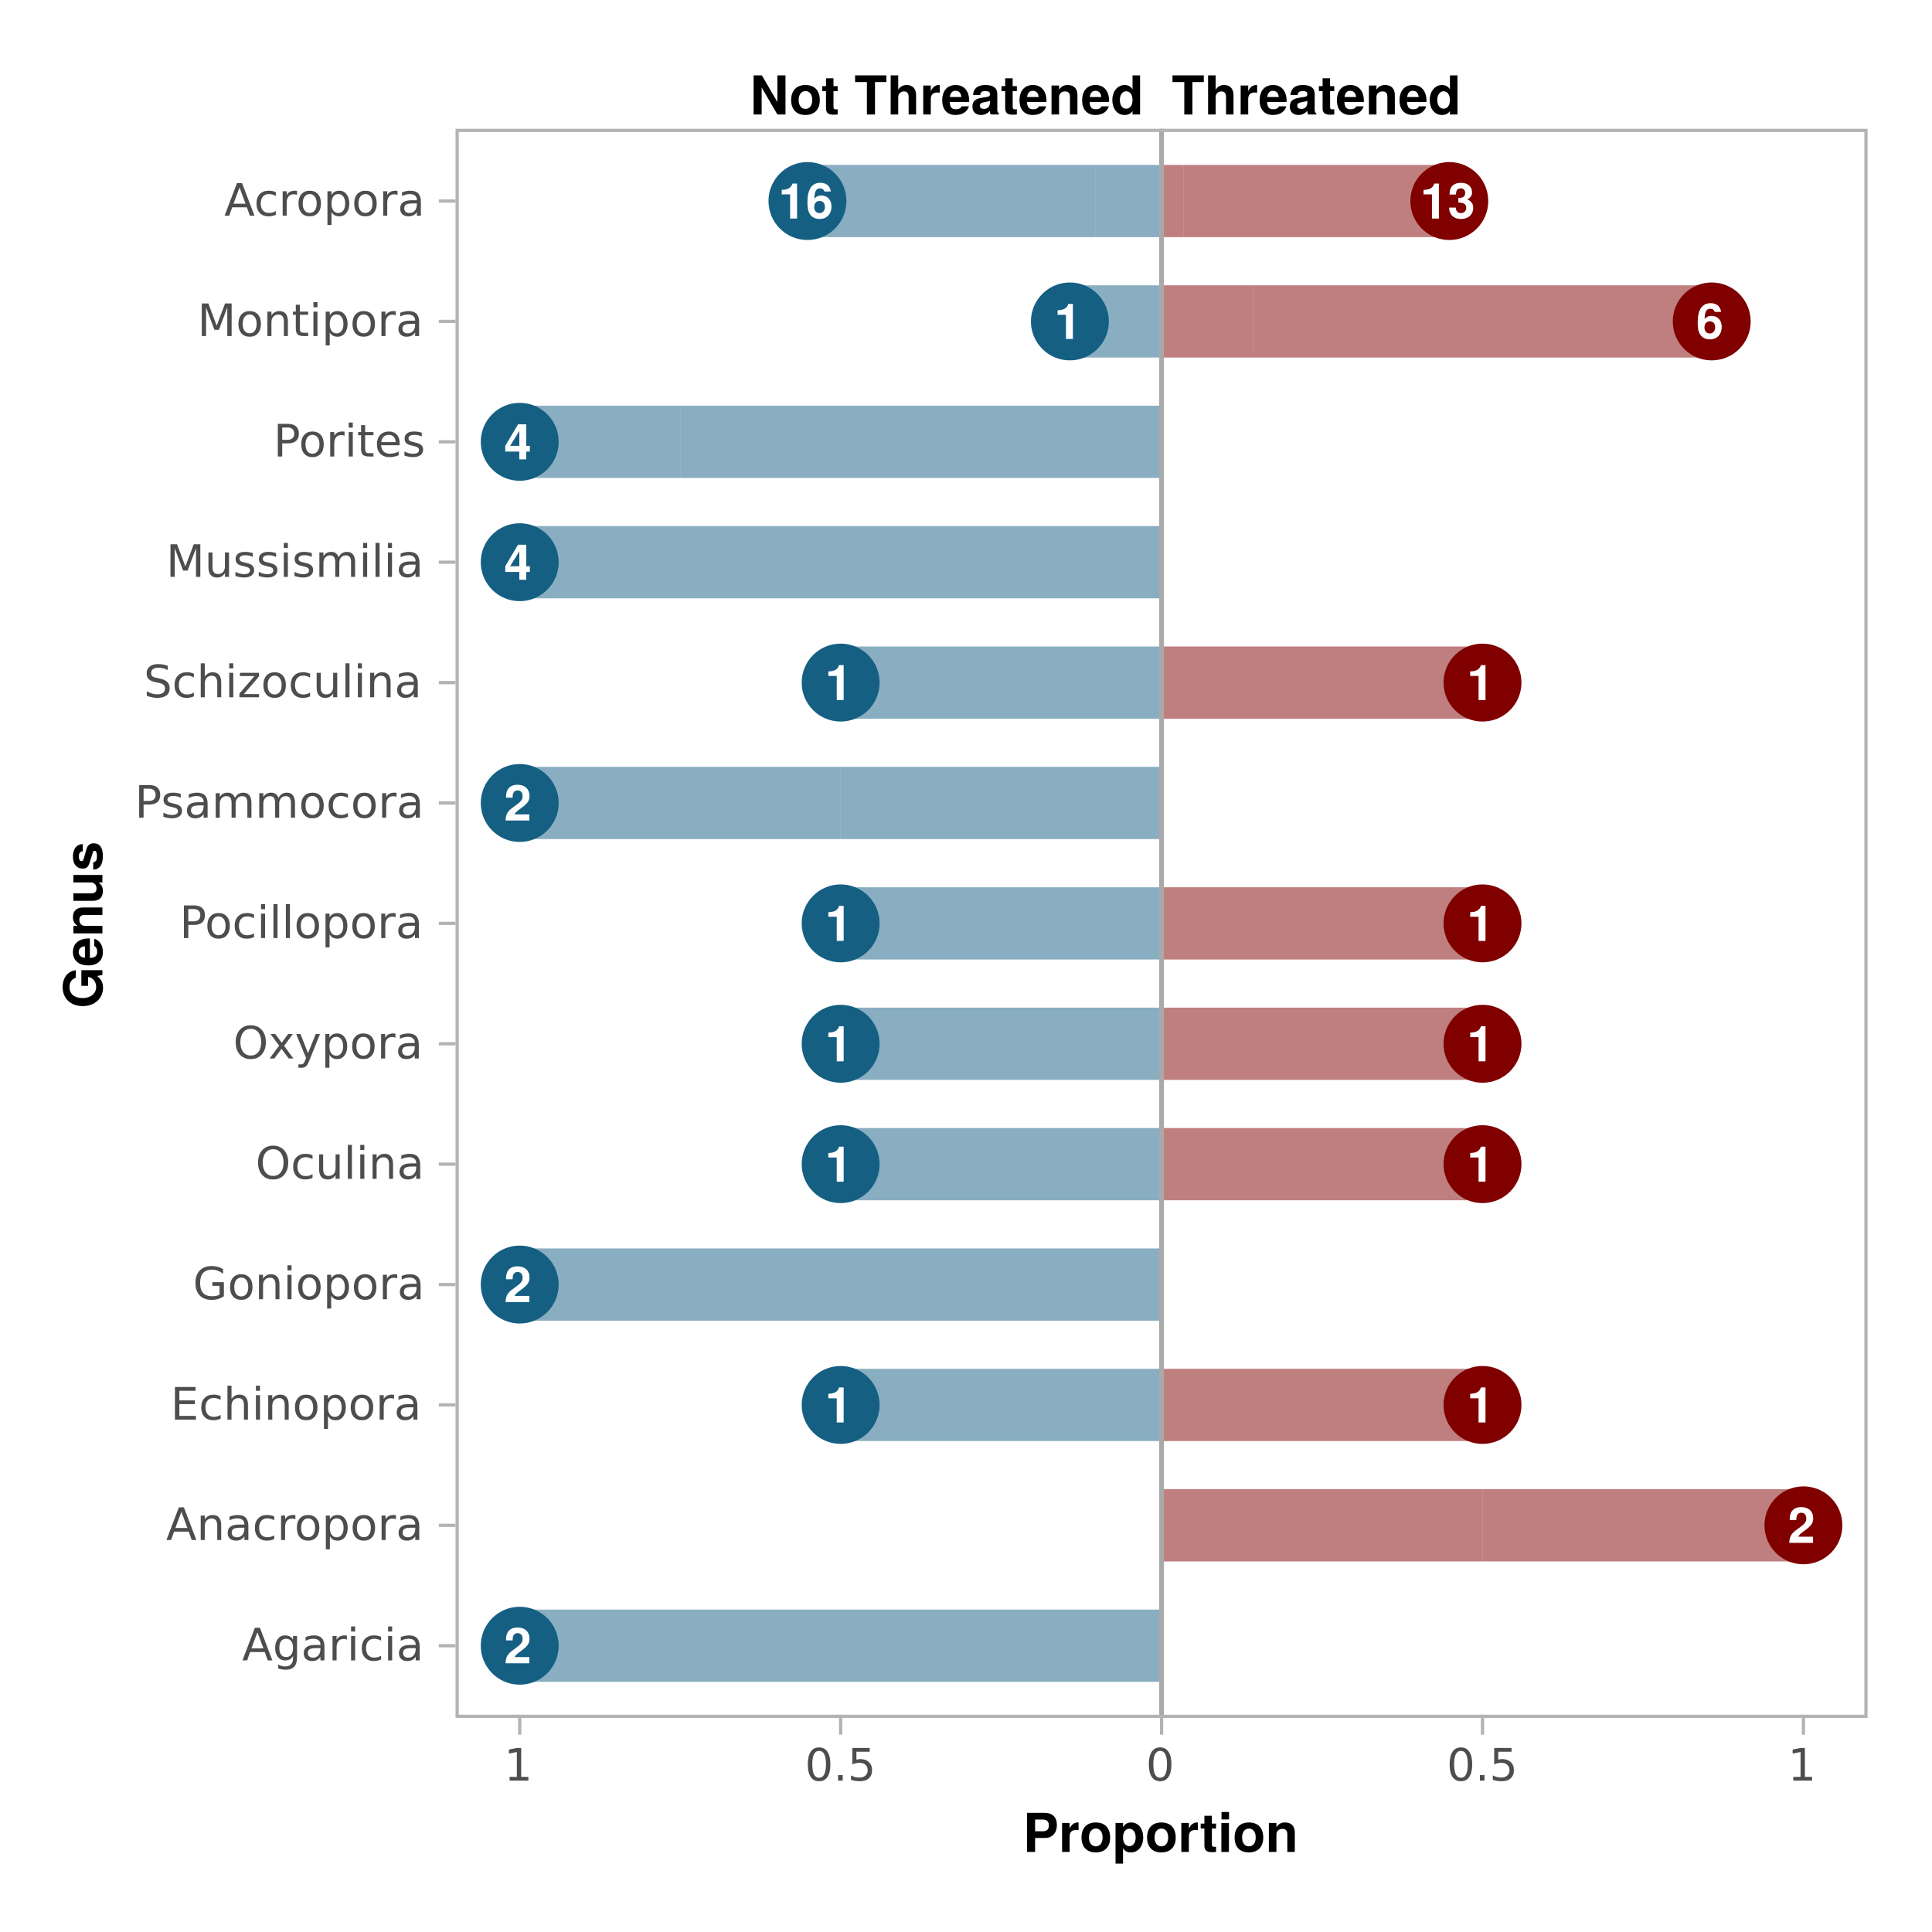 <?xml version="1.0" encoding="UTF-8"?>
<svg xmlns="http://www.w3.org/2000/svg" xmlns:xlink="http://www.w3.org/1999/xlink" width="432pt" height="432pt" viewBox="0 0 432 432" version="1.1">
<defs>
<g>
<symbol overflow="visible" id="glyph0-0">
<path style="stroke:none;" d=""/>
</symbol>
<symbol overflow="visible" id="glyph0-1">
<path style="stroke:none;" d="M 4.172 0 L 4.172 -7.828 L 3.141 -7.828 C 2.906 -6.906 2.094 -6.422 0.75 -6.422 L 0.75 -5.406 L 2.625 -5.406 L 2.625 0 Z M 4.172 0 "/>
</symbol>
<symbol overflow="visible" id="glyph0-2">
<path style="stroke:none;" d="M 5.734 -2.703 C 5.734 -4.203 4.812 -5.156 3.453 -5.156 C 2.812 -5.156 2.391 -4.969 1.906 -4.469 C 1.969 -6.047 2.25 -6.75 3.203 -6.75 C 3.703 -6.75 3.969 -6.547 4.172 -6.047 L 5.594 -6.047 C 5.406 -7.344 4.531 -8 3.25 -8 C 1.359 -8 0.359 -6.547 0.359 -3.719 C 0.359 -2.375 0.516 -1.609 0.922 -0.984 C 1.375 -0.25 2.188 0.094 3.109 0.094 C 4.672 0.094 5.734 -1 5.734 -2.703 Z M 4.266 -2.594 C 4.266 -1.75 3.75 -1.219 3.078 -1.219 C 2.359 -1.219 1.875 -1.734 1.875 -2.562 C 1.875 -3.422 2.359 -3.938 3.078 -3.938 C 3.797 -3.938 4.266 -3.453 4.266 -2.594 Z M 4.266 -2.594 "/>
</symbol>
<symbol overflow="visible" id="glyph0-3">
<path style="stroke:none;" d="M 5.703 -2.406 C 5.703 -3.328 5.297 -3.844 4.422 -4.281 C 5.141 -4.734 5.453 -5.141 5.453 -5.859 C 5.453 -7.172 4.469 -8 2.953 -8 C 1.453 -8 0.422 -7.203 0.422 -5.5 L 0.422 -5.375 L 1.859 -5.375 C 1.859 -6.344 2.172 -6.75 2.922 -6.75 C 3.547 -6.75 3.906 -6.375 3.906 -5.719 C 3.906 -4.938 3.453 -4.625 2.531 -4.625 L 2.391 -4.625 L 2.391 -3.578 C 3.562 -3.578 4.156 -3.25 4.156 -2.406 C 4.156 -1.719 3.672 -1.219 3 -1.219 C 2.266 -1.219 1.828 -1.641 1.828 -2.453 L 0.328 -2.453 C 0.328 -0.891 1.359 0.094 2.953 0.094 C 4.625 0.094 5.703 -0.891 5.703 -2.406 Z M 5.703 -2.406 "/>
</symbol>
<symbol overflow="visible" id="glyph0-4">
<path style="stroke:none;" d="M 5.688 -5.516 C 5.688 -7.031 4.656 -8 3 -8 C 1.375 -8 0.438 -7.031 0.438 -5.375 C 0.438 -5.312 0.438 -5.219 0.438 -5.109 L 1.922 -5.109 L 1.922 -5.359 C 1.922 -6.234 2.328 -6.734 3.031 -6.734 C 3.719 -6.734 4.141 -6.266 4.141 -5.484 C 4.141 -4.625 3.859 -4.281 2.141 -3.047 C 0.812 -2.141 0.406 -1.453 0.328 0 L 5.656 0 L 5.656 -1.375 L 2.344 -1.375 C 2.547 -1.797 2.781 -2.016 3.938 -2.859 C 5.297 -3.859 5.688 -4.453 5.688 -5.516 Z M 5.688 -5.516 "/>
</symbol>
<symbol overflow="visible" id="glyph0-5">
<path style="stroke:none;" d="M 5.766 -1.734 L 5.766 -3.016 L 4.953 -3.016 L 4.953 -7.828 L 3.125 -7.828 L 0.266 -3.031 L 0.266 -1.734 L 3.406 -1.734 L 3.406 0 L 4.953 0 L 4.953 -1.734 Z M 3.406 -3.016 L 1.359 -3.016 L 3.406 -6.359 Z M 3.406 -3.016 "/>
</symbol>
<symbol overflow="visible" id="glyph1-0">
<path style="stroke:none;" d="M 0.5 1.766 L 0.5 -7.047 L 5.5 -7.047 L 5.5 1.766 Z M 1.062 1.219 L 4.938 1.219 L 4.938 -6.484 L 1.062 -6.484 Z M 1.062 1.219 "/>
</symbol>
<symbol overflow="visible" id="glyph1-1">
<path style="stroke:none;" d="M 3.422 -6.312 L 2.078 -2.688 L 4.766 -2.688 Z M 2.859 -7.297 L 3.984 -7.297 L 6.766 0 L 5.734 0 L 5.062 -1.875 L 1.781 -1.875 L 1.125 0 L 0.078 0 Z M 2.859 -7.297 "/>
</symbol>
<symbol overflow="visible" id="glyph1-2">
<path style="stroke:none;" d="M 4.547 -2.797 C 4.547 -3.453 4.41 -3.957 4.141 -4.312 C 3.867 -4.664 3.492 -4.844 3.016 -4.844 C 2.523 -4.844 2.145 -4.664 1.875 -4.312 C 1.613 -3.957 1.484 -3.453 1.484 -2.797 C 1.484 -2.148 1.613 -1.645 1.875 -1.281 C 2.145 -0.926 2.523 -0.75 3.016 -0.75 C 3.492 -0.75 3.867 -0.926 4.141 -1.281 C 4.41 -1.645 4.547 -2.148 4.547 -2.797 Z M 5.438 -0.672 C 5.438 0.254 5.227 0.941 4.812 1.391 C 4.406 1.848 3.773 2.078 2.922 2.078 C 2.609 2.078 2.312 2.051 2.031 2 C 1.75 1.957 1.477 1.891 1.219 1.797 L 1.219 0.922 C 1.477 1.066 1.734 1.172 1.984 1.234 C 2.242 1.305 2.508 1.344 2.781 1.344 C 3.363 1.344 3.801 1.188 4.094 0.875 C 4.395 0.57 4.547 0.109 4.547 -0.516 L 4.547 -0.969 C 4.359 -0.645 4.117 -0.398 3.828 -0.234 C 3.535 -0.078 3.188 0 2.781 0 C 2.113 0 1.57 -0.254 1.156 -0.766 C 0.75 -1.273 0.547 -1.953 0.547 -2.797 C 0.547 -3.641 0.75 -4.316 1.156 -4.828 C 1.57 -5.336 2.113 -5.594 2.781 -5.594 C 3.188 -5.594 3.535 -5.516 3.828 -5.359 C 4.117 -5.203 4.359 -4.961 4.547 -4.641 L 4.547 -5.469 L 5.438 -5.469 Z M 5.438 -0.672 "/>
</symbol>
<symbol overflow="visible" id="glyph1-3">
<path style="stroke:none;" d="M 3.422 -2.75 C 2.703 -2.75 2.203 -2.664 1.922 -2.5 C 1.641 -2.332 1.5 -2.051 1.5 -1.656 C 1.5 -1.332 1.602 -1.078 1.812 -0.891 C 2.02 -0.703 2.305 -0.609 2.672 -0.609 C 3.172 -0.609 3.57 -0.785 3.875 -1.141 C 4.176 -1.492 4.328 -1.961 4.328 -2.547 L 4.328 -2.75 Z M 5.219 -3.125 L 5.219 0 L 4.328 0 L 4.328 -0.828 C 4.117 -0.492 3.859 -0.25 3.547 -0.094 C 3.242 0.062 2.875 0.141 2.438 0.141 C 1.875 0.141 1.426 -0.016 1.094 -0.328 C 0.758 -0.641 0.594 -1.062 0.594 -1.594 C 0.594 -2.207 0.801 -2.672 1.219 -2.984 C 1.633 -3.297 2.25 -3.453 3.062 -3.453 L 4.328 -3.453 L 4.328 -3.547 C 4.328 -3.953 4.188 -4.27 3.906 -4.5 C 3.633 -4.727 3.254 -4.844 2.766 -4.844 C 2.453 -4.844 2.145 -4.801 1.844 -4.719 C 1.551 -4.645 1.27 -4.535 1 -4.391 L 1 -5.219 C 1.332 -5.344 1.648 -5.438 1.953 -5.5 C 2.266 -5.562 2.566 -5.594 2.859 -5.594 C 3.648 -5.594 4.238 -5.391 4.625 -4.984 C 5.02 -4.578 5.219 -3.957 5.219 -3.125 Z M 5.219 -3.125 "/>
</symbol>
<symbol overflow="visible" id="glyph1-4">
<path style="stroke:none;" d="M 4.109 -4.625 C 4.004 -4.688 3.895 -4.727 3.781 -4.75 C 3.664 -4.781 3.535 -4.797 3.391 -4.797 C 2.879 -4.797 2.488 -4.629 2.219 -4.297 C 1.945 -3.973 1.812 -3.5 1.812 -2.875 L 1.812 0 L 0.906 0 L 0.906 -5.469 L 1.812 -5.469 L 1.812 -4.625 C 2 -4.957 2.242 -5.203 2.547 -5.359 C 2.848 -5.516 3.219 -5.594 3.656 -5.594 C 3.719 -5.594 3.785 -5.586 3.859 -5.578 C 3.93 -5.578 4.016 -5.566 4.109 -5.547 Z M 4.109 -4.625 "/>
</symbol>
<symbol overflow="visible" id="glyph1-5">
<path style="stroke:none;" d="M 0.938 -5.469 L 1.844 -5.469 L 1.844 0 L 0.938 0 Z M 0.938 -7.594 L 1.844 -7.594 L 1.844 -6.453 L 0.938 -6.453 Z M 0.938 -7.594 "/>
</symbol>
<symbol overflow="visible" id="glyph1-6">
<path style="stroke:none;" d="M 4.875 -5.266 L 4.875 -4.422 C 4.625 -4.555 4.367 -4.66 4.109 -4.734 C 3.859 -4.805 3.602 -4.844 3.344 -4.844 C 2.758 -4.844 2.305 -4.656 1.984 -4.281 C 1.66 -3.914 1.5 -3.398 1.5 -2.734 C 1.5 -2.066 1.66 -1.547 1.984 -1.172 C 2.305 -0.805 2.758 -0.625 3.344 -0.625 C 3.602 -0.625 3.859 -0.656 4.109 -0.719 C 4.367 -0.789 4.625 -0.898 4.875 -1.047 L 4.875 -0.203 C 4.625 -0.086 4.363 -0.004 4.094 0.047 C 3.832 0.109 3.551 0.141 3.25 0.141 C 2.414 0.141 1.754 -0.113 1.266 -0.625 C 0.785 -1.145 0.547 -1.848 0.547 -2.734 C 0.547 -3.617 0.789 -4.316 1.281 -4.828 C 1.77 -5.336 2.441 -5.594 3.297 -5.594 C 3.578 -5.594 3.848 -5.566 4.109 -5.516 C 4.367 -5.461 4.625 -5.379 4.875 -5.266 Z M 4.875 -5.266 "/>
</symbol>
<symbol overflow="visible" id="glyph1-7">
<path style="stroke:none;" d="M 5.484 -3.297 L 5.484 0 L 4.594 0 L 4.594 -3.266 C 4.594 -3.785 4.488 -4.172 4.281 -4.422 C 4.082 -4.68 3.781 -4.812 3.375 -4.812 C 2.895 -4.812 2.516 -4.656 2.234 -4.344 C 1.953 -4.039 1.812 -3.625 1.812 -3.094 L 1.812 0 L 0.906 0 L 0.906 -5.469 L 1.812 -5.469 L 1.812 -4.625 C 2.031 -4.945 2.285 -5.188 2.578 -5.344 C 2.867 -5.508 3.203 -5.594 3.578 -5.594 C 4.203 -5.594 4.676 -5.398 5 -5.016 C 5.32 -4.629 5.484 -4.055 5.484 -3.297 Z M 5.484 -3.297 "/>
</symbol>
<symbol overflow="visible" id="glyph1-8">
<path style="stroke:none;" d="M 3.062 -4.844 C 2.582 -4.844 2.203 -4.656 1.922 -4.281 C 1.641 -3.906 1.5 -3.391 1.5 -2.734 C 1.5 -2.078 1.633 -1.562 1.906 -1.188 C 2.188 -0.812 2.57 -0.625 3.062 -0.625 C 3.539 -0.625 3.922 -0.812 4.203 -1.188 C 4.484 -1.562 4.625 -2.078 4.625 -2.734 C 4.625 -3.379 4.484 -3.891 4.203 -4.266 C 3.922 -4.648 3.539 -4.844 3.062 -4.844 Z M 3.062 -5.594 C 3.844 -5.594 4.457 -5.336 4.906 -4.828 C 5.352 -4.328 5.578 -3.629 5.578 -2.734 C 5.578 -1.836 5.352 -1.133 4.906 -0.625 C 4.457 -0.113 3.844 0.141 3.062 0.141 C 2.281 0.141 1.664 -0.113 1.219 -0.625 C 0.77 -1.133 0.547 -1.836 0.547 -2.734 C 0.547 -3.629 0.77 -4.328 1.219 -4.828 C 1.664 -5.336 2.281 -5.594 3.062 -5.594 Z M 3.062 -5.594 "/>
</symbol>
<symbol overflow="visible" id="glyph1-9">
<path style="stroke:none;" d="M 1.812 -0.828 L 1.812 2.078 L 0.906 2.078 L 0.906 -5.469 L 1.812 -5.469 L 1.812 -4.641 C 2 -4.961 2.234 -5.203 2.516 -5.359 C 2.805 -5.516 3.156 -5.594 3.562 -5.594 C 4.227 -5.594 4.766 -5.328 5.172 -4.797 C 5.586 -4.273 5.797 -3.586 5.797 -2.734 C 5.797 -1.867 5.586 -1.172 5.172 -0.641 C 4.766 -0.117 4.227 0.141 3.562 0.141 C 3.156 0.141 2.805 0.062 2.516 -0.094 C 2.234 -0.25 2 -0.492 1.812 -0.828 Z M 4.875 -2.734 C 4.875 -3.391 4.734 -3.906 4.453 -4.281 C 4.18 -4.656 3.812 -4.844 3.344 -4.844 C 2.863 -4.844 2.488 -4.656 2.219 -4.281 C 1.945 -3.906 1.812 -3.391 1.812 -2.734 C 1.812 -2.066 1.945 -1.547 2.219 -1.172 C 2.488 -0.797 2.863 -0.609 3.344 -0.609 C 3.812 -0.609 4.18 -0.797 4.453 -1.172 C 4.734 -1.547 4.875 -2.066 4.875 -2.734 Z M 4.875 -2.734 "/>
</symbol>
<symbol overflow="visible" id="glyph1-10">
<path style="stroke:none;" d="M 0.984 -7.297 L 5.594 -7.297 L 5.594 -6.453 L 1.969 -6.453 L 1.969 -4.297 L 5.438 -4.297 L 5.438 -3.469 L 1.969 -3.469 L 1.969 -0.828 L 5.672 -0.828 L 5.672 0 L 0.984 0 Z M 0.984 -7.297 "/>
</symbol>
<symbol overflow="visible" id="glyph1-11">
<path style="stroke:none;" d="M 5.484 -3.297 L 5.484 0 L 4.594 0 L 4.594 -3.266 C 4.594 -3.785 4.488 -4.172 4.281 -4.422 C 4.082 -4.68 3.781 -4.812 3.375 -4.812 C 2.895 -4.812 2.516 -4.656 2.234 -4.344 C 1.953 -4.039 1.812 -3.625 1.812 -3.094 L 1.812 0 L 0.906 0 L 0.906 -7.594 L 1.812 -7.594 L 1.812 -4.625 C 2.031 -4.945 2.285 -5.188 2.578 -5.344 C 2.867 -5.508 3.203 -5.594 3.578 -5.594 C 4.203 -5.594 4.676 -5.398 5 -5.016 C 5.32 -4.629 5.484 -4.055 5.484 -3.297 Z M 5.484 -3.297 "/>
</symbol>
<symbol overflow="visible" id="glyph1-12">
<path style="stroke:none;" d="M 5.953 -1.047 L 5.953 -3 L 4.344 -3 L 4.344 -3.812 L 6.922 -3.812 L 6.922 -0.672 C 6.547 -0.41 6.129 -0.207 5.672 -0.062 C 5.211 0.07 4.723 0.141 4.203 0.141 C 3.055 0.141 2.16 -0.191 1.516 -0.859 C 0.879 -1.523 0.562 -2.453 0.562 -3.641 C 0.562 -4.828 0.879 -5.754 1.516 -6.422 C 2.16 -7.086 3.055 -7.422 4.203 -7.422 C 4.672 -7.422 5.117 -7.363 5.547 -7.25 C 5.984 -7.133 6.379 -6.961 6.734 -6.734 L 6.734 -5.672 C 6.367 -5.984 5.984 -6.219 5.578 -6.375 C 5.172 -6.531 4.738 -6.609 4.281 -6.609 C 3.383 -6.609 2.711 -6.359 2.266 -5.859 C 1.828 -5.367 1.609 -4.629 1.609 -3.641 C 1.609 -2.648 1.828 -1.906 2.266 -1.406 C 2.711 -0.914 3.383 -0.672 4.281 -0.672 C 4.633 -0.672 4.945 -0.695 5.219 -0.75 C 5.488 -0.812 5.734 -0.91 5.953 -1.047 Z M 5.953 -1.047 "/>
</symbol>
<symbol overflow="visible" id="glyph1-13">
<path style="stroke:none;" d="M 3.938 -6.625 C 3.219 -6.625 2.648 -6.352 2.234 -5.812 C 1.816 -5.281 1.609 -4.555 1.609 -3.641 C 1.609 -2.723 1.816 -1.992 2.234 -1.453 C 2.648 -0.922 3.219 -0.656 3.938 -0.656 C 4.656 -0.656 5.223 -0.922 5.641 -1.453 C 6.055 -1.992 6.266 -2.723 6.266 -3.641 C 6.266 -4.555 6.055 -5.281 5.641 -5.812 C 5.223 -6.352 4.656 -6.625 3.938 -6.625 Z M 3.938 -7.422 C 4.957 -7.422 5.773 -7.078 6.391 -6.391 C 7.004 -5.703 7.312 -4.785 7.312 -3.641 C 7.312 -2.492 7.004 -1.578 6.391 -0.891 C 5.773 -0.203 4.957 0.141 3.938 0.141 C 2.914 0.141 2.098 -0.195 1.484 -0.875 C 0.867 -1.562 0.562 -2.484 0.562 -3.641 C 0.562 -4.785 0.867 -5.703 1.484 -6.391 C 2.098 -7.078 2.914 -7.422 3.938 -7.422 Z M 3.938 -7.422 "/>
</symbol>
<symbol overflow="visible" id="glyph1-14">
<path style="stroke:none;" d="M 0.844 -2.156 L 0.844 -5.469 L 1.75 -5.469 L 1.75 -2.188 C 1.75 -1.676 1.848 -1.289 2.047 -1.031 C 2.254 -0.77 2.555 -0.641 2.953 -0.641 C 3.441 -0.641 3.828 -0.789 4.109 -1.094 C 4.391 -1.406 4.531 -1.832 4.531 -2.375 L 4.531 -5.469 L 5.438 -5.469 L 5.438 0 L 4.531 0 L 4.531 -0.844 C 4.312 -0.508 4.055 -0.258 3.766 -0.094 C 3.484 0.062 3.148 0.141 2.766 0.141 C 2.141 0.141 1.66 -0.051 1.328 -0.438 C 1.004 -0.832 0.844 -1.406 0.844 -2.156 Z M 3.109 -5.594 Z M 3.109 -5.594 "/>
</symbol>
<symbol overflow="visible" id="glyph1-15">
<path style="stroke:none;" d="M 0.938 -7.594 L 1.844 -7.594 L 1.844 0 L 0.938 0 Z M 0.938 -7.594 "/>
</symbol>
<symbol overflow="visible" id="glyph1-16">
<path style="stroke:none;" d="M 5.484 -5.469 L 3.516 -2.812 L 5.594 0 L 4.531 0 L 2.938 -2.156 L 1.344 0 L 0.281 0 L 2.406 -2.859 L 0.469 -5.469 L 1.531 -5.469 L 2.984 -3.516 L 4.422 -5.469 Z M 5.484 -5.469 "/>
</symbol>
<symbol overflow="visible" id="glyph1-17">
<path style="stroke:none;" d="M 3.219 0.516 C 2.969 1.16 2.719 1.582 2.469 1.781 C 2.227 1.977 1.91 2.078 1.516 2.078 L 0.797 2.078 L 0.797 1.328 L 1.312 1.328 C 1.562 1.328 1.754 1.27 1.891 1.156 C 2.023 1.039 2.176 0.766 2.344 0.328 L 2.516 -0.094 L 0.297 -5.469 L 1.25 -5.469 L 2.953 -1.188 L 4.672 -5.469 L 5.625 -5.469 Z M 3.219 0.516 "/>
</symbol>
<symbol overflow="visible" id="glyph1-18">
<path style="stroke:none;" d="M 1.969 -6.484 L 1.969 -3.734 L 3.203 -3.734 C 3.66 -3.734 4.016 -3.852 4.266 -4.094 C 4.523 -4.332 4.656 -4.672 4.656 -5.109 C 4.656 -5.547 4.523 -5.883 4.266 -6.125 C 4.016 -6.363 3.66 -6.484 3.203 -6.484 Z M 0.984 -7.297 L 3.203 -7.297 C 4.023 -7.297 4.645 -7.109 5.062 -6.734 C 5.477 -6.367 5.688 -5.828 5.688 -5.109 C 5.688 -4.391 5.477 -3.848 5.062 -3.484 C 4.645 -3.117 4.023 -2.938 3.203 -2.938 L 1.969 -2.938 L 1.969 0 L 0.984 0 Z M 0.984 -7.297 "/>
</symbol>
<symbol overflow="visible" id="glyph1-19">
<path style="stroke:none;" d="M 4.422 -5.312 L 4.422 -4.453 C 4.172 -4.586 3.91 -4.688 3.641 -4.75 C 3.367 -4.812 3.082 -4.844 2.781 -4.844 C 2.344 -4.844 2.008 -4.773 1.781 -4.641 C 1.562 -4.504 1.453 -4.301 1.453 -4.031 C 1.453 -3.82 1.531 -3.656 1.688 -3.531 C 1.844 -3.414 2.164 -3.305 2.656 -3.203 L 2.953 -3.125 C 3.598 -2.988 4.051 -2.797 4.312 -2.547 C 4.582 -2.297 4.719 -1.953 4.719 -1.516 C 4.719 -1.004 4.516 -0.598 4.109 -0.297 C 3.711 -0.004 3.164 0.141 2.469 0.141 C 2.164 0.141 1.852 0.109 1.531 0.047 C 1.219 -0.004 0.891 -0.086 0.547 -0.203 L 0.547 -1.125 C 0.879 -0.957 1.203 -0.828 1.516 -0.734 C 1.836 -0.648 2.16 -0.609 2.484 -0.609 C 2.898 -0.609 3.223 -0.68 3.453 -0.828 C 3.68 -0.973 3.797 -1.176 3.797 -1.438 C 3.797 -1.688 3.711 -1.875 3.547 -2 C 3.391 -2.133 3.031 -2.258 2.469 -2.375 L 2.156 -2.453 C 1.602 -2.566 1.203 -2.742 0.953 -2.984 C 0.703 -3.234 0.578 -3.566 0.578 -3.984 C 0.578 -4.504 0.758 -4.898 1.125 -5.172 C 1.488 -5.453 2.008 -5.594 2.688 -5.594 C 3.008 -5.594 3.316 -5.566 3.609 -5.516 C 3.91 -5.473 4.18 -5.406 4.422 -5.312 Z M 4.422 -5.312 "/>
</symbol>
<symbol overflow="visible" id="glyph1-20">
<path style="stroke:none;" d="M 5.203 -4.422 C 5.422 -4.828 5.688 -5.125 6 -5.312 C 6.312 -5.5 6.68 -5.594 7.109 -5.594 C 7.68 -5.594 8.117 -5.395 8.422 -5 C 8.734 -4.602 8.891 -4.035 8.891 -3.297 L 8.891 0 L 7.984 0 L 7.984 -3.266 C 7.984 -3.797 7.891 -4.188 7.703 -4.438 C 7.523 -4.688 7.242 -4.812 6.859 -4.812 C 6.391 -4.812 6.02 -4.656 5.75 -4.344 C 5.488 -4.039 5.359 -3.625 5.359 -3.094 L 5.359 0 L 4.453 0 L 4.453 -3.266 C 4.453 -3.797 4.359 -4.188 4.172 -4.438 C 3.984 -4.688 3.695 -4.812 3.312 -4.812 C 2.852 -4.812 2.488 -4.656 2.219 -4.344 C 1.945 -4.039 1.812 -3.625 1.812 -3.094 L 1.812 0 L 0.906 0 L 0.906 -5.469 L 1.812 -5.469 L 1.812 -4.625 C 2.02 -4.957 2.266 -5.203 2.547 -5.359 C 2.836 -5.516 3.176 -5.594 3.562 -5.594 C 3.969 -5.594 4.305 -5.492 4.578 -5.297 C 4.859 -5.098 5.066 -4.805 5.203 -4.422 Z M 5.203 -4.422 "/>
</symbol>
<symbol overflow="visible" id="glyph1-21">
<path style="stroke:none;" d="M 5.359 -7.047 L 5.359 -6.094 C 4.984 -6.27 4.629 -6.398 4.297 -6.484 C 3.961 -6.578 3.641 -6.625 3.328 -6.625 C 2.797 -6.625 2.383 -6.52 2.094 -6.312 C 1.801 -6.102 1.656 -5.805 1.656 -5.422 C 1.656 -5.098 1.75 -4.852 1.938 -4.688 C 2.133 -4.52 2.504 -4.391 3.047 -4.297 L 3.641 -4.172 C 4.367 -4.023 4.91 -3.773 5.266 -3.422 C 5.617 -3.078 5.797 -2.609 5.797 -2.016 C 5.797 -1.305 5.555 -0.77 5.078 -0.406 C 4.609 -0.039 3.914 0.141 3 0.141 C 2.656 0.141 2.285 0.098 1.891 0.016 C 1.504 -0.055 1.102 -0.172 0.688 -0.328 L 0.688 -1.344 C 1.094 -1.113 1.484 -0.941 1.859 -0.828 C 2.242 -0.711 2.625 -0.656 3 -0.656 C 3.562 -0.656 3.992 -0.766 4.297 -0.984 C 4.609 -1.211 4.766 -1.531 4.766 -1.938 C 4.766 -2.289 4.656 -2.566 4.438 -2.766 C 4.219 -2.973 3.852 -3.129 3.344 -3.234 L 2.75 -3.344 C 2.008 -3.488 1.473 -3.719 1.141 -4.031 C 0.816 -4.344 0.656 -4.781 0.656 -5.344 C 0.656 -5.988 0.879 -6.492 1.328 -6.859 C 1.785 -7.234 2.414 -7.422 3.219 -7.422 C 3.562 -7.422 3.91 -7.391 4.266 -7.328 C 4.617 -7.266 4.984 -7.172 5.359 -7.047 Z M 5.359 -7.047 "/>
</symbol>
<symbol overflow="visible" id="glyph1-22">
<path style="stroke:none;" d="M 0.547 -5.469 L 4.812 -5.469 L 4.812 -4.656 L 1.438 -0.719 L 4.812 -0.719 L 4.812 0 L 0.438 0 L 0.438 -0.828 L 3.812 -4.75 L 0.547 -4.75 Z M 0.547 -5.469 "/>
</symbol>
<symbol overflow="visible" id="glyph1-23">
<path style="stroke:none;" d="M 0.984 -7.297 L 2.453 -7.297 L 4.312 -2.328 L 6.188 -7.297 L 7.656 -7.297 L 7.656 0 L 6.688 0 L 6.688 -6.406 L 4.812 -1.406 L 3.812 -1.406 L 1.938 -6.406 L 1.938 0 L 0.984 0 Z M 0.984 -7.297 "/>
</symbol>
<symbol overflow="visible" id="glyph1-24">
<path style="stroke:none;" d="M 1.828 -7.016 L 1.828 -5.469 L 3.688 -5.469 L 3.688 -4.766 L 1.828 -4.766 L 1.828 -1.797 C 1.828 -1.359 1.891 -1.07 2.016 -0.938 C 2.141 -0.812 2.391 -0.75 2.766 -0.75 L 3.688 -0.75 L 3.688 0 L 2.766 0 C 2.066 0 1.582 -0.129 1.312 -0.391 C 1.051 -0.648 0.922 -1.117 0.922 -1.797 L 0.922 -4.766 L 0.266 -4.766 L 0.266 -5.469 L 0.922 -5.469 L 0.922 -7.016 Z M 1.828 -7.016 "/>
</symbol>
<symbol overflow="visible" id="glyph1-25">
<path style="stroke:none;" d="M 5.625 -2.953 L 5.625 -2.516 L 1.484 -2.516 C 1.523 -1.898 1.711 -1.43 2.047 -1.109 C 2.379 -0.785 2.844 -0.625 3.438 -0.625 C 3.781 -0.625 4.113 -0.664 4.438 -0.75 C 4.77 -0.832 5.094 -0.957 5.406 -1.125 L 5.406 -0.281 C 5.082 -0.145 4.75 -0.039 4.406 0.031 C 4.07 0.102 3.734 0.141 3.391 0.141 C 2.516 0.141 1.82 -0.109 1.312 -0.609 C 0.801 -1.117 0.547 -1.812 0.547 -2.688 C 0.547 -3.582 0.785 -4.289 1.266 -4.812 C 1.754 -5.332 2.41 -5.594 3.234 -5.594 C 3.973 -5.594 4.555 -5.359 4.984 -4.891 C 5.41 -4.422 5.625 -3.773 5.625 -2.953 Z M 4.719 -3.219 C 4.719 -3.707 4.582 -4.098 4.312 -4.391 C 4.039 -4.691 3.688 -4.844 3.25 -4.844 C 2.738 -4.844 2.332 -4.695 2.031 -4.406 C 1.738 -4.125 1.566 -3.727 1.516 -3.219 Z M 4.719 -3.219 "/>
</symbol>
<symbol overflow="visible" id="glyph1-26">
<path style="stroke:none;" d="M 1.234 -0.828 L 2.859 -0.828 L 2.859 -6.391 L 1.094 -6.047 L 1.094 -6.938 L 2.844 -7.297 L 3.828 -7.297 L 3.828 -0.828 L 5.438 -0.828 L 5.438 0 L 1.234 0 Z M 1.234 -0.828 "/>
</symbol>
<symbol overflow="visible" id="glyph1-27">
<path style="stroke:none;" d="M 3.172 -6.641 C 2.672 -6.641 2.289 -6.391 2.031 -5.891 C 1.781 -5.391 1.656 -4.641 1.656 -3.641 C 1.656 -2.641 1.781 -1.891 2.031 -1.391 C 2.289 -0.891 2.672 -0.641 3.172 -0.641 C 3.691 -0.641 4.078 -0.891 4.328 -1.391 C 4.586 -1.891 4.719 -2.641 4.719 -3.641 C 4.719 -4.641 4.586 -5.391 4.328 -5.891 C 4.078 -6.391 3.691 -6.641 3.172 -6.641 Z M 3.172 -7.422 C 3.992 -7.422 4.617 -7.098 5.047 -6.453 C 5.484 -5.805 5.703 -4.867 5.703 -3.641 C 5.703 -2.41 5.484 -1.473 5.047 -0.828 C 4.617 -0.18 3.992 0.141 3.172 0.141 C 2.359 0.141 1.734 -0.18 1.297 -0.828 C 0.867 -1.473 0.656 -2.41 0.656 -3.641 C 0.656 -4.867 0.867 -5.805 1.297 -6.453 C 1.734 -7.098 2.359 -7.422 3.172 -7.422 Z M 3.172 -7.422 "/>
</symbol>
<symbol overflow="visible" id="glyph1-28">
<path style="stroke:none;" d="M 1.062 -1.234 L 2.094 -1.234 L 2.094 0 L 1.062 0 Z M 1.062 -1.234 "/>
</symbol>
<symbol overflow="visible" id="glyph1-29">
<path style="stroke:none;" d="M 1.078 -7.297 L 4.953 -7.297 L 4.953 -6.453 L 1.984 -6.453 L 1.984 -4.672 C 2.129 -4.723 2.27 -4.758 2.406 -4.781 C 2.551 -4.801 2.695 -4.812 2.844 -4.812 C 3.656 -4.812 4.297 -4.586 4.766 -4.141 C 5.242 -3.703 5.484 -3.102 5.484 -2.344 C 5.484 -1.551 5.238 -0.938 4.75 -0.5 C 4.27 -0.07 3.582 0.141 2.688 0.141 C 2.383 0.141 2.07 0.113 1.75 0.062 C 1.438 0.008 1.109 -0.066 0.766 -0.172 L 0.766 -1.156 C 1.066 -1 1.375 -0.879 1.688 -0.797 C 2 -0.723 2.328 -0.688 2.672 -0.688 C 3.234 -0.688 3.676 -0.832 4 -1.125 C 4.332 -1.426 4.5 -1.832 4.5 -2.344 C 4.5 -2.844 4.332 -3.238 4 -3.531 C 3.676 -3.832 3.234 -3.984 2.672 -3.984 C 2.41 -3.984 2.145 -3.953 1.875 -3.891 C 1.613 -3.836 1.348 -3.75 1.078 -3.625 Z M 1.078 -7.297 "/>
</symbol>
<symbol overflow="visible" id="glyph2-0">
<path style="stroke:none;" d=""/>
</symbol>
<symbol overflow="visible" id="glyph2-1">
<path style="stroke:none;" d="M 7.594 -6.031 C 7.594 -7.781 6.594 -8.75 4.781 -8.75 L 0.906 -8.75 L 0.906 0 L 2.719 0 L 2.719 -3.125 L 4.953 -3.125 C 6.562 -3.125 7.594 -4.266 7.594 -6.031 Z M 5.797 -5.922 C 5.797 -5.047 5.359 -4.625 4.391 -4.625 L 2.719 -4.625 L 2.719 -7.25 L 4.391 -7.25 C 5.359 -7.25 5.797 -6.828 5.797 -5.922 Z M 5.797 -5.922 "/>
</symbol>
<symbol overflow="visible" id="glyph2-2">
<path style="stroke:none;" d="M 4.438 -4.875 L 4.438 -6.578 C 4.344 -6.594 4.281 -6.594 4.234 -6.594 C 3.469 -6.594 2.797 -6.078 2.438 -5.203 L 2.438 -6.484 L 0.75 -6.484 L 0.75 0 L 2.438 0 L 2.438 -3.438 C 2.438 -4.422 2.922 -4.922 3.906 -4.922 C 4.094 -4.922 4.219 -4.906 4.438 -4.875 Z M 4.438 -4.875 "/>
</symbol>
<symbol overflow="visible" id="glyph2-3">
<path style="stroke:none;" d="M 6.828 -3.188 C 6.828 -5.391 5.641 -6.594 3.609 -6.594 C 1.625 -6.594 0.422 -5.359 0.422 -3.234 C 0.422 -1.109 1.625 0.109 3.625 0.109 C 5.594 0.109 6.828 -1.109 6.828 -3.188 Z M 5.141 -3.219 C 5.141 -2 4.531 -1.25 3.625 -1.25 C 2.719 -1.25 2.094 -2 2.094 -3.234 C 2.094 -4.469 2.719 -5.234 3.625 -5.234 C 4.547 -5.234 5.141 -4.484 5.141 -3.219 Z M 5.141 -3.219 "/>
</symbol>
<symbol overflow="visible" id="glyph2-4">
<path style="stroke:none;" d="M 6.891 -3.234 C 6.891 -5.156 5.875 -6.594 4.172 -6.594 C 3.359 -6.594 2.781 -6.234 2.375 -5.516 L 2.375 -6.484 L 0.703 -6.484 L 0.703 2.609 L 2.375 2.609 L 2.375 -0.859 C 2.781 -0.141 3.359 0.109 4.172 0.109 C 5.734 0.109 6.891 -1.266 6.891 -3.234 Z M 5.203 -3.219 C 5.203 -2.047 4.625 -1.297 3.797 -1.297 C 2.953 -1.297 2.375 -2.031 2.375 -3.234 C 2.375 -4.453 2.953 -5.188 3.797 -5.188 C 4.641 -5.188 5.203 -4.453 5.203 -3.219 Z M 5.203 -3.219 "/>
</symbol>
<symbol overflow="visible" id="glyph2-5">
<path style="stroke:none;" d="M 3.609 0 L 3.609 -1.172 C 3.438 -1.156 3.344 -1.141 3.234 -1.141 C 2.781 -1.141 2.672 -1.266 2.672 -1.844 L 2.672 -5.234 L 3.609 -5.234 L 3.609 -6.344 L 2.672 -6.344 L 2.672 -8.094 L 1 -8.094 L 1 -6.344 L 0.172 -6.344 L 0.172 -5.234 L 1 -5.234 L 1 -1.391 C 1 -0.375 1.531 0.047 2.641 0.047 C 3.016 0.047 3.312 0.016 3.609 0 Z M 3.609 0 "/>
</symbol>
<symbol overflow="visible" id="glyph2-6">
<path style="stroke:none;" d="M 2.484 0 L 2.484 -6.484 L 0.797 -6.484 L 0.797 0 Z M 2.516 -7.266 L 2.516 -8.938 L 0.828 -8.938 L 0.828 -7.266 Z M 2.516 -7.266 "/>
</symbol>
<symbol overflow="visible" id="glyph2-7">
<path style="stroke:none;" d="M 6.547 0 L 6.547 -4.344 C 6.547 -5.766 5.766 -6.594 4.375 -6.594 C 3.5 -6.594 2.922 -6.266 2.438 -5.547 L 2.438 -6.484 L 0.75 -6.484 L 0.75 0 L 2.438 0 L 2.438 -3.891 C 2.438 -4.656 2.969 -5.156 3.797 -5.156 C 4.516 -5.156 4.875 -4.766 4.875 -4 L 4.875 0 Z M 6.547 0 "/>
</symbol>
<symbol overflow="visible" id="glyph2-8">
<path style="stroke:none;" d="M 7.172 -7.25 L 7.172 -8.75 L 0.172 -8.75 L 0.172 -7.25 L 2.812 -7.25 L 2.812 0 L 4.625 0 L 4.625 -7.25 Z M 7.172 -7.25 "/>
</symbol>
<symbol overflow="visible" id="glyph2-9">
<path style="stroke:none;" d="M 6.484 0 L 6.484 -4.344 C 6.484 -5.859 5.609 -6.594 4.375 -6.594 C 3.547 -6.594 2.953 -6.25 2.484 -5.547 L 2.484 -8.75 L 0.797 -8.75 L 0.797 0 L 2.484 0 L 2.484 -3.891 C 2.484 -4.625 3.031 -5.156 3.781 -5.156 C 4.375 -5.156 4.812 -4.844 4.812 -3.953 L 4.812 0 Z M 6.484 0 "/>
</symbol>
<symbol overflow="visible" id="glyph2-10">
<path style="stroke:none;" d="M 6.297 -3 C 6.297 -5.234 5.172 -6.594 3.266 -6.594 C 1.406 -6.594 0.266 -5.328 0.266 -3.156 C 0.266 -1.078 1.391 0.109 3.234 0.109 C 4.688 0.109 5.859 -0.547 6.234 -1.828 L 4.578 -1.828 C 4.422 -1.359 3.906 -1.172 3.281 -1.172 C 2.5 -1.172 1.984 -1.531 1.938 -2.797 L 6.281 -2.797 Z M 4.547 -3.906 L 1.969 -3.906 C 2.078 -4.812 2.5 -5.297 3.234 -5.297 C 3.953 -5.297 4.469 -4.844 4.547 -3.906 Z M 4.547 -3.906 "/>
</symbol>
<symbol overflow="visible" id="glyph2-11">
<path style="stroke:none;" d="M 6.281 0 L 6.281 -0.203 C 5.984 -0.484 5.906 -0.656 5.906 -1 L 5.906 -4.594 C 5.906 -5.922 5 -6.594 3.25 -6.594 C 1.5 -6.594 0.594 -5.844 0.484 -4.344 L 2.094 -4.344 C 2.188 -5.016 2.453 -5.234 3.281 -5.234 C 3.938 -5.234 4.266 -5.016 4.266 -4.578 C 4.266 -3.906 3.75 -3.969 2.922 -3.828 L 2.25 -3.703 C 0.953 -3.484 0.344 -2.922 0.344 -1.75 C 0.344 -0.484 1.219 0.109 2.297 0.109 C 3.031 0.109 3.688 -0.203 4.266 -0.812 C 4.266 -0.484 4.312 -0.188 4.469 0 Z M 4.266 -2.766 C 4.266 -1.797 3.781 -1.25 2.922 -1.25 C 2.359 -1.25 2.016 -1.469 2.016 -1.938 C 2.016 -2.438 2.281 -2.609 2.969 -2.75 L 3.547 -2.859 C 4 -2.938 4.062 -2.969 4.266 -3.062 Z M 4.266 -2.766 "/>
</symbol>
<symbol overflow="visible" id="glyph2-12">
<path style="stroke:none;" d="M 6.547 0 L 6.547 -8.75 L 4.859 -8.75 L 4.859 -5.641 C 4.438 -6.281 3.875 -6.594 3.078 -6.594 C 1.531 -6.594 0.344 -5.188 0.344 -3.234 C 0.344 -1.391 1.359 0.109 3.078 0.109 C 3.875 0.109 4.438 -0.188 4.859 -0.75 L 4.859 0 Z M 4.859 -3.203 C 4.859 -2.031 4.281 -1.297 3.438 -1.297 C 2.609 -1.297 2.031 -2.047 2.031 -3.234 C 2.031 -4.422 2.609 -5.188 3.438 -5.188 C 4.297 -5.188 4.859 -4.438 4.859 -3.203 Z M 4.859 -3.203 "/>
</symbol>
<symbol overflow="visible" id="glyph2-13">
<path style="stroke:none;" d="M 7.938 0 L 7.938 -8.75 L 6.125 -8.75 L 6.125 -2.797 L 2.656 -8.75 L 0.812 -8.75 L 0.812 0 L 2.609 0 L 2.609 -6.047 L 6.125 0 Z M 7.938 0 "/>
</symbol>
<symbol overflow="visible" id="glyph2-14">
<path style="stroke:none;" d=""/>
</symbol>
<symbol overflow="visible" id="glyph3-0">
<path style="stroke:none;" d=""/>
</symbol>
<symbol overflow="visible" id="glyph3-1">
<path style="stroke:none;" d="M 0 -8.531 L -4.703 -8.531 L -4.703 -5.031 L -3.203 -5.031 L -3.203 -7.016 C -2.109 -6.906 -1.391 -5.875 -1.391 -4.797 C -1.391 -3.344 -2.609 -2.297 -4.406 -2.297 C -6.281 -2.297 -7.359 -3.234 -7.359 -4.75 C -7.359 -5.734 -6.969 -6.484 -5.953 -6.844 L -5.953 -8.531 C -7.75 -8.312 -8.891 -6.859 -8.891 -4.734 C -8.891 -2.219 -7.109 -0.5 -4.375 -0.5 C -1.734 -0.5 0.141 -2.234 0.141 -4.594 C 0.141 -5.766 -0.281 -6.562 -1.203 -7.234 L 0 -7.453 Z M 0 -8.531 "/>
</symbol>
<symbol overflow="visible" id="glyph3-2">
<path style="stroke:none;" d="M -3 -6.297 C -5.234 -6.297 -6.594 -5.172 -6.594 -3.266 C -6.594 -1.406 -5.328 -0.266 -3.156 -0.266 C -1.078 -0.266 0.109 -1.391 0.109 -3.234 C 0.109 -4.688 -0.547 -5.859 -1.828 -6.234 L -1.828 -4.578 C -1.359 -4.422 -1.172 -3.906 -1.172 -3.281 C -1.172 -2.5 -1.531 -1.984 -2.797 -1.938 L -2.797 -6.281 Z M -3.906 -4.547 L -3.906 -1.969 C -4.812 -2.078 -5.297 -2.5 -5.297 -3.234 C -5.297 -3.953 -4.844 -4.469 -3.906 -4.547 Z M -3.906 -4.547 "/>
</symbol>
<symbol overflow="visible" id="glyph3-3">
<path style="stroke:none;" d="M 0 -6.547 L -4.344 -6.547 C -5.766 -6.547 -6.594 -5.766 -6.594 -4.375 C -6.594 -3.5 -6.266 -2.922 -5.547 -2.438 L -6.484 -2.438 L -6.484 -0.75 L 0 -0.75 L 0 -2.438 L -3.891 -2.438 C -4.656 -2.438 -5.156 -2.969 -5.156 -3.797 C -5.156 -4.516 -4.766 -4.875 -4 -4.875 L 0 -4.875 Z M 0 -6.547 "/>
</symbol>
<symbol overflow="visible" id="glyph3-4">
<path style="stroke:none;" d="M 0 -6.484 L -6.484 -6.484 L -6.484 -4.812 L -2.594 -4.812 C -1.828 -4.812 -1.312 -4.266 -1.312 -3.453 C -1.312 -2.734 -1.703 -2.375 -2.484 -2.375 L -6.484 -2.375 L -6.484 -0.703 L -2.141 -0.703 C -0.703 -0.703 0.109 -1.484 0.109 -2.875 C 0.109 -3.75 -0.219 -4.328 -0.859 -4.812 L 0 -4.812 Z M 0 -6.484 "/>
</symbol>
<symbol overflow="visible" id="glyph3-5">
<path style="stroke:none;" d="M -1.922 -6.234 L -2 -6.234 C -2.75 -6.234 -3.297 -5.812 -3.547 -4.969 L -4.156 -2.844 C -4.297 -2.375 -4.406 -2.25 -4.672 -2.25 C -5.031 -2.25 -5.266 -2.641 -5.266 -3.234 C -5.266 -4.031 -4.984 -4.422 -4.391 -4.438 L -4.391 -6.062 C -5.766 -6.031 -6.594 -4.984 -6.594 -3.234 C -6.594 -1.594 -5.766 -0.578 -4.422 -0.578 C -3.641 -0.578 -3.203 -0.797 -2.828 -1.984 L -2.203 -4 C -2.078 -4.422 -1.938 -4.562 -1.766 -4.562 C -1.375 -4.562 -1.219 -4.094 -1.219 -3.312 C -1.219 -2.547 -1.359 -2.141 -2.047 -1.984 L -2.047 -0.344 C -0.641 -0.391 0.109 -1.438 0.109 -3.406 C 0.109 -5.234 -0.609 -6.234 -1.922 -6.234 Z M -1.922 -6.234 "/>
</symbol>
</g>
<clipPath id="clip1">
  <path d="M 101.859 28.801 L 417.598 28.801 L 417.598 384.141 L 101.859 384.141 Z M 101.859 28.801 "/>
</clipPath>
<clipPath id="clip2">
  <path d="M 259 28.801 L 261 28.801 L 261 384.141 L 259 384.141 Z M 259 28.801 "/>
</clipPath>
<clipPath id="clip3">
  <path d="M 101.859 28.801 L 417.598 28.801 L 417.598 384.141 L 101.859 384.141 Z M 101.859 28.801 "/>
</clipPath>
</defs>
<g id="surface983">
<rect x="0" y="0" width="432" height="432" style="fill:rgb(100%,100%,100%);fill-opacity:1;stroke:none;"/>
<rect x="0" y="0" width="432" height="432" style="fill:rgb(100%,100%,100%);fill-opacity:1;stroke:none;"/>
<path style="fill:none;stroke-width:1.455;stroke-linecap:round;stroke-linejoin:round;stroke:rgb(100%,100%,100%);stroke-opacity:1;stroke-miterlimit:10;" d="M 0 432 L 432 432 L 432 0 L 0 0 Z M 0 432 "/>
<g clip-path="url(#clip1)" clip-rule="nonzero">
<path style=" stroke:none;fill-rule:nonzero;fill:rgb(100%,100%,100%);fill-opacity:1;" d="M 101.859 384.141 L 417.598 384.141 L 417.598 28.801 L 101.859 28.801 Z M 101.859 384.141 "/>
</g>
<path style=" stroke:none;fill-rule:nonzero;fill:rgb(8.235%,37.255%,51.373%);fill-opacity:0.502;" d="M 116.211 376.062 L 259.73 376.062 L 259.73 359.91 L 116.211 359.91 Z M 116.211 376.062 "/>
<path style=" stroke:none;fill-rule:nonzero;fill:rgb(50.196%,0%,0%);fill-opacity:0.502;" d="M 259.73 349.145 L 331.488 349.145 L 331.488 332.992 L 259.73 332.992 Z M 259.73 349.145 "/>
<path style=" stroke:none;fill-rule:nonzero;fill:rgb(8.235%,37.255%,51.373%);fill-opacity:0.502;" d="M 187.973 322.223 L 259.73 322.223 L 259.73 306.07 L 187.973 306.07 Z M 187.973 322.223 "/>
<path style=" stroke:none;fill-rule:nonzero;fill:rgb(50.196%,0%,0%);fill-opacity:0.502;" d="M 331.488 349.145 L 403.246 349.145 L 403.246 332.992 L 331.488 332.992 Z M 331.488 349.145 "/>
<path style=" stroke:none;fill-rule:nonzero;fill:rgb(8.235%,37.255%,51.373%);fill-opacity:0.502;" d="M 116.211 295.305 L 259.73 295.305 L 259.73 279.152 L 116.211 279.152 Z M 116.211 295.305 "/>
<path style=" stroke:none;fill-rule:nonzero;fill:rgb(50.196%,0%,0%);fill-opacity:0.502;" d="M 259.73 322.223 L 331.488 322.223 L 331.488 306.07 L 259.73 306.07 Z M 259.73 322.223 "/>
<path style=" stroke:none;fill-rule:nonzero;fill:rgb(50.196%,0%,0%);fill-opacity:0.502;" d="M 259.73 268.387 L 331.488 268.387 L 331.488 252.234 L 259.73 252.234 Z M 259.73 268.387 "/>
<path style=" stroke:none;fill-rule:nonzero;fill:rgb(8.235%,37.255%,51.373%);fill-opacity:0.502;" d="M 187.973 268.387 L 259.73 268.387 L 259.73 252.234 L 187.973 252.234 Z M 187.973 268.387 "/>
<path style=" stroke:none;fill-rule:nonzero;fill:rgb(50.196%,0%,0%);fill-opacity:0.502;" d="M 259.73 241.465 L 331.488 241.465 L 331.488 225.312 L 259.73 225.312 Z M 259.73 241.465 "/>
<path style=" stroke:none;fill-rule:nonzero;fill:rgb(8.235%,37.255%,51.373%);fill-opacity:0.502;" d="M 187.973 241.465 L 259.73 241.465 L 259.73 225.312 L 187.973 225.312 Z M 187.973 241.465 "/>
<path style=" stroke:none;fill-rule:nonzero;fill:rgb(8.235%,37.255%,51.373%);fill-opacity:0.502;" d="M 187.973 214.547 L 259.73 214.547 L 259.73 198.395 L 187.973 198.395 Z M 187.973 214.547 "/>
<path style=" stroke:none;fill-rule:nonzero;fill:rgb(50.196%,0%,0%);fill-opacity:0.502;" d="M 259.73 214.547 L 331.488 214.547 L 331.488 198.395 L 259.73 198.395 Z M 259.73 214.547 "/>
<path style=" stroke:none;fill-rule:nonzero;fill:rgb(50.196%,0%,0%);fill-opacity:0.502;" d="M 259.73 160.707 L 331.488 160.707 L 331.488 144.555 L 259.73 144.555 Z M 259.73 160.707 "/>
<path style=" stroke:none;fill-rule:nonzero;fill:rgb(8.235%,37.255%,51.373%);fill-opacity:0.502;" d="M 187.973 187.625 L 259.73 187.625 L 259.73 171.473 L 187.973 171.473 Z M 187.973 187.625 "/>
<path style=" stroke:none;fill-rule:nonzero;fill:rgb(8.235%,37.255%,51.373%);fill-opacity:0.502;" d="M 116.211 187.625 L 187.969 187.625 L 187.969 171.473 L 116.211 171.473 Z M 116.211 187.625 "/>
<path style=" stroke:none;fill-rule:nonzero;fill:rgb(50.196%,0%,0%);fill-opacity:0.502;" d="M 259.73 79.949 L 280.234 79.949 L 280.234 63.797 L 259.73 63.797 Z M 259.73 79.949 "/>
<path style=" stroke:none;fill-rule:nonzero;fill:rgb(8.235%,37.255%,51.373%);fill-opacity:0.502;" d="M 187.973 160.707 L 259.73 160.707 L 259.73 144.555 L 187.973 144.555 Z M 187.973 160.707 "/>
<path style=" stroke:none;fill-rule:nonzero;fill:rgb(50.196%,0%,0%);fill-opacity:0.502;" d="M 280.234 79.949 L 382.746 79.949 L 382.746 63.797 L 280.234 63.797 Z M 280.234 79.949 "/>
<path style=" stroke:none;fill-rule:nonzero;fill:rgb(8.235%,37.255%,51.373%);fill-opacity:0.502;" d="M 116.211 133.785 L 259.73 133.785 L 259.73 117.633 L 116.211 117.633 Z M 116.211 133.785 "/>
<path style=" stroke:none;fill-rule:nonzero;fill:rgb(50.196%,0%,0%);fill-opacity:0.502;" d="M 259.73 53.027 L 264.68 53.027 L 264.68 36.875 L 259.73 36.875 Z M 259.73 53.027 "/>
<path style=" stroke:none;fill-rule:nonzero;fill:rgb(8.235%,37.255%,51.373%);fill-opacity:0.502;" d="M 152.094 106.867 L 259.73 106.867 L 259.73 90.715 L 152.094 90.715 Z M 152.094 106.867 "/>
<path style=" stroke:none;fill-rule:nonzero;fill:rgb(8.235%,37.255%,51.373%);fill-opacity:0.502;" d="M 116.211 106.867 L 152.09 106.867 L 152.09 90.715 L 116.211 90.715 Z M 116.211 106.867 "/>
<path style=" stroke:none;fill-rule:nonzero;fill:rgb(8.235%,37.255%,51.373%);fill-opacity:0.502;" d="M 239.227 79.949 L 259.73 79.949 L 259.73 63.797 L 239.227 63.797 Z M 239.227 79.949 "/>
<path style=" stroke:none;fill-rule:nonzero;fill:rgb(8.235%,37.255%,51.373%);fill-opacity:0.502;" d="M 244.883 53.027 L 259.73 53.027 L 259.73 36.875 L 244.883 36.875 Z M 244.883 53.027 "/>
<path style=" stroke:none;fill-rule:nonzero;fill:rgb(8.235%,37.255%,51.373%);fill-opacity:0.502;" d="M 180.547 53.027 L 244.883 53.027 L 244.883 36.875 L 180.547 36.875 Z M 180.547 53.027 "/>
<path style=" stroke:none;fill-rule:nonzero;fill:rgb(50.196%,0%,0%);fill-opacity:0.502;" d="M 264.68 53.027 L 324.066 53.027 L 324.066 36.875 L 264.68 36.875 Z M 264.68 53.027 "/>
<path style="fill-rule:nonzero;fill:rgb(8.235%,37.255%,51.373%);fill-opacity:1;stroke-width:0.709;stroke-linecap:round;stroke-linejoin:round;stroke:rgb(8.235%,37.255%,51.373%);stroke-opacity:1;stroke-miterlimit:10;" d="M 188.906 44.953 C 188.906 49.566 185.164 53.309 180.547 53.309 C 175.934 53.309 172.191 49.566 172.191 44.953 C 172.191 40.336 175.934 36.594 180.547 36.594 C 185.164 36.594 188.906 40.336 188.906 44.953 "/>
<path style="fill-rule:nonzero;fill:rgb(50.196%,0%,0%);fill-opacity:1;stroke-width:0.709;stroke-linecap:round;stroke-linejoin:round;stroke:rgb(50.196%,0%,0%);stroke-opacity:1;stroke-miterlimit:10;" d="M 332.422 44.953 C 332.422 49.566 328.68 53.309 324.066 53.309 C 319.449 53.309 315.711 49.566 315.711 44.953 C 315.711 40.336 319.449 36.594 324.066 36.594 C 328.68 36.594 332.422 40.336 332.422 44.953 "/>
<path style="fill-rule:nonzero;fill:rgb(8.235%,37.255%,51.373%);fill-opacity:1;stroke-width:0.709;stroke-linecap:round;stroke-linejoin:round;stroke:rgb(8.235%,37.255%,51.373%);stroke-opacity:1;stroke-miterlimit:10;" d="M 124.57 367.988 C 124.57 372.602 120.828 376.344 116.211 376.344 C 111.598 376.344 107.855 372.602 107.855 367.988 C 107.855 363.371 111.598 359.629 116.211 359.629 C 120.828 359.629 124.57 363.371 124.57 367.988 "/>
<path style="fill-rule:nonzero;fill:rgb(50.196%,0%,0%);fill-opacity:1;stroke-width:0.709;stroke-linecap:round;stroke-linejoin:round;stroke:rgb(50.196%,0%,0%);stroke-opacity:1;stroke-miterlimit:10;" d="M 411.605 341.066 C 411.605 345.684 407.863 349.426 403.25 349.426 C 398.633 349.426 394.891 345.684 394.891 341.066 C 394.891 336.453 398.633 332.711 403.25 332.711 C 407.863 332.711 411.605 336.453 411.605 341.066 "/>
<path style="fill-rule:nonzero;fill:rgb(8.235%,37.255%,51.373%);fill-opacity:1;stroke-width:0.709;stroke-linecap:round;stroke-linejoin:round;stroke:rgb(8.235%,37.255%,51.373%);stroke-opacity:1;stroke-miterlimit:10;" d="M 196.328 314.148 C 196.328 318.762 192.586 322.504 187.973 322.504 C 183.355 322.504 179.613 318.762 179.613 314.148 C 179.613 309.531 183.355 305.793 187.973 305.793 C 192.586 305.793 196.328 309.531 196.328 314.148 "/>
<path style="fill-rule:nonzero;fill:rgb(50.196%,0%,0%);fill-opacity:1;stroke-width:0.709;stroke-linecap:round;stroke-linejoin:round;stroke:rgb(50.196%,0%,0%);stroke-opacity:1;stroke-miterlimit:10;" d="M 339.848 314.148 C 339.848 318.762 336.105 322.504 331.488 322.504 C 326.875 322.504 323.133 318.762 323.133 314.148 C 323.133 309.531 326.875 305.793 331.488 305.793 C 336.105 305.793 339.848 309.531 339.848 314.148 "/>
<path style="fill-rule:nonzero;fill:rgb(8.235%,37.255%,51.373%);fill-opacity:1;stroke-width:0.709;stroke-linecap:round;stroke-linejoin:round;stroke:rgb(8.235%,37.255%,51.373%);stroke-opacity:1;stroke-miterlimit:10;" d="M 124.57 287.23 C 124.57 291.844 120.828 295.586 116.211 295.586 C 111.598 295.586 107.855 291.844 107.855 287.23 C 107.855 282.613 111.598 278.871 116.211 278.871 C 120.828 278.871 124.57 282.613 124.57 287.23 "/>
<path style="fill-rule:nonzero;fill:rgb(8.235%,37.255%,51.373%);fill-opacity:1;stroke-width:0.709;stroke-linecap:round;stroke-linejoin:round;stroke:rgb(8.235%,37.255%,51.373%);stroke-opacity:1;stroke-miterlimit:10;" d="M 247.586 71.871 C 247.586 76.488 243.844 80.227 239.227 80.227 C 234.613 80.227 230.871 76.488 230.871 71.871 C 230.871 67.258 234.613 63.516 239.227 63.516 C 243.844 63.516 247.586 67.258 247.586 71.871 "/>
<path style="fill-rule:nonzero;fill:rgb(50.196%,0%,0%);fill-opacity:1;stroke-width:0.709;stroke-linecap:round;stroke-linejoin:round;stroke:rgb(50.196%,0%,0%);stroke-opacity:1;stroke-miterlimit:10;" d="M 391.102 71.871 C 391.102 76.488 387.359 80.227 382.746 80.227 C 378.129 80.227 374.391 76.488 374.391 71.871 C 374.391 67.258 378.129 63.516 382.746 63.516 C 387.359 63.516 391.102 67.258 391.102 71.871 "/>
<path style="fill-rule:nonzero;fill:rgb(8.235%,37.255%,51.373%);fill-opacity:1;stroke-width:0.709;stroke-linecap:round;stroke-linejoin:round;stroke:rgb(8.235%,37.255%,51.373%);stroke-opacity:1;stroke-miterlimit:10;" d="M 124.57 125.711 C 124.57 130.324 120.828 134.066 116.211 134.066 C 111.598 134.066 107.855 130.324 107.855 125.711 C 107.855 121.094 111.598 117.355 116.211 117.355 C 120.828 117.355 124.57 121.094 124.57 125.711 "/>
<path style="fill-rule:nonzero;fill:rgb(8.235%,37.255%,51.373%);fill-opacity:1;stroke-width:0.709;stroke-linecap:round;stroke-linejoin:round;stroke:rgb(8.235%,37.255%,51.373%);stroke-opacity:1;stroke-miterlimit:10;" d="M 196.328 260.309 C 196.328 264.926 192.586 268.664 187.973 268.664 C 183.355 268.664 179.613 264.926 179.613 260.309 C 179.613 255.695 183.355 251.953 187.973 251.953 C 192.586 251.953 196.328 255.695 196.328 260.309 "/>
<path style="fill-rule:nonzero;fill:rgb(50.196%,0%,0%);fill-opacity:1;stroke-width:0.709;stroke-linecap:round;stroke-linejoin:round;stroke:rgb(50.196%,0%,0%);stroke-opacity:1;stroke-miterlimit:10;" d="M 339.848 260.309 C 339.848 264.926 336.105 268.664 331.488 268.664 C 326.875 268.664 323.133 264.926 323.133 260.309 C 323.133 255.695 326.875 251.953 331.488 251.953 C 336.105 251.953 339.848 255.695 339.848 260.309 "/>
<path style="fill-rule:nonzero;fill:rgb(8.235%,37.255%,51.373%);fill-opacity:1;stroke-width:0.709;stroke-linecap:round;stroke-linejoin:round;stroke:rgb(8.235%,37.255%,51.373%);stroke-opacity:1;stroke-miterlimit:10;" d="M 196.328 233.391 C 196.328 238.004 192.586 241.746 187.973 241.746 C 183.355 241.746 179.613 238.004 179.613 233.391 C 179.613 228.773 183.355 225.031 187.973 225.031 C 192.586 225.031 196.328 228.773 196.328 233.391 "/>
<path style="fill-rule:nonzero;fill:rgb(50.196%,0%,0%);fill-opacity:1;stroke-width:0.709;stroke-linecap:round;stroke-linejoin:round;stroke:rgb(50.196%,0%,0%);stroke-opacity:1;stroke-miterlimit:10;" d="M 339.848 233.391 C 339.848 238.004 336.105 241.746 331.488 241.746 C 326.875 241.746 323.133 238.004 323.133 233.391 C 323.133 228.773 326.875 225.031 331.488 225.031 C 336.105 225.031 339.848 228.773 339.848 233.391 "/>
<path style="fill-rule:nonzero;fill:rgb(8.235%,37.255%,51.373%);fill-opacity:1;stroke-width:0.709;stroke-linecap:round;stroke-linejoin:round;stroke:rgb(8.235%,37.255%,51.373%);stroke-opacity:1;stroke-miterlimit:10;" d="M 196.328 206.469 C 196.328 211.086 192.586 214.828 187.973 214.828 C 183.355 214.828 179.613 211.086 179.613 206.469 C 179.613 201.855 183.355 198.113 187.973 198.113 C 192.586 198.113 196.328 201.855 196.328 206.469 "/>
<path style="fill-rule:nonzero;fill:rgb(50.196%,0%,0%);fill-opacity:1;stroke-width:0.709;stroke-linecap:round;stroke-linejoin:round;stroke:rgb(50.196%,0%,0%);stroke-opacity:1;stroke-miterlimit:10;" d="M 339.848 206.469 C 339.848 211.086 336.105 214.828 331.488 214.828 C 326.875 214.828 323.133 211.086 323.133 206.469 C 323.133 201.855 326.875 198.113 331.488 198.113 C 336.105 198.113 339.848 201.855 339.848 206.469 "/>
<path style="fill-rule:nonzero;fill:rgb(8.235%,37.255%,51.373%);fill-opacity:1;stroke-width:0.709;stroke-linecap:round;stroke-linejoin:round;stroke:rgb(8.235%,37.255%,51.373%);stroke-opacity:1;stroke-miterlimit:10;" d="M 124.57 98.793 C 124.57 103.406 120.828 107.148 116.211 107.148 C 111.598 107.148 107.855 103.406 107.855 98.793 C 107.855 94.176 111.598 90.434 116.211 90.434 C 120.828 90.434 124.57 94.176 124.57 98.793 "/>
<path style="fill-rule:nonzero;fill:rgb(8.235%,37.255%,51.373%);fill-opacity:1;stroke-width:0.709;stroke-linecap:round;stroke-linejoin:round;stroke:rgb(8.235%,37.255%,51.373%);stroke-opacity:1;stroke-miterlimit:10;" d="M 124.57 179.551 C 124.57 184.164 120.828 187.906 116.211 187.906 C 111.598 187.906 107.855 184.164 107.855 179.551 C 107.855 174.934 111.598 171.191 116.211 171.191 C 120.828 171.191 124.57 174.934 124.57 179.551 "/>
<path style="fill-rule:nonzero;fill:rgb(8.235%,37.255%,51.373%);fill-opacity:1;stroke-width:0.709;stroke-linecap:round;stroke-linejoin:round;stroke:rgb(8.235%,37.255%,51.373%);stroke-opacity:1;stroke-miterlimit:10;" d="M 196.328 152.629 C 196.328 157.246 192.586 160.988 187.973 160.988 C 183.355 160.988 179.613 157.246 179.613 152.629 C 179.613 148.016 183.355 144.273 187.973 144.273 C 192.586 144.273 196.328 148.016 196.328 152.629 "/>
<path style="fill-rule:nonzero;fill:rgb(50.196%,0%,0%);fill-opacity:1;stroke-width:0.709;stroke-linecap:round;stroke-linejoin:round;stroke:rgb(50.196%,0%,0%);stroke-opacity:1;stroke-miterlimit:10;" d="M 339.848 152.629 C 339.848 157.246 336.105 160.988 331.488 160.988 C 326.875 160.988 323.133 157.246 323.133 152.629 C 323.133 148.016 326.875 144.273 331.488 144.273 C 336.105 144.273 339.848 148.016 339.848 152.629 "/>
<g style="fill:rgb(100%,100%,100%);fill-opacity:1;">
  <use xlink:href="#glyph0-1" x="174.047" y="48.872"/>
  <use xlink:href="#glyph0-2" x="180.185" y="48.872"/>
</g>
<g style="fill:rgb(100%,100%,100%);fill-opacity:1;">
  <use xlink:href="#glyph0-1" x="317.566" y="48.872"/>
  <use xlink:href="#glyph0-3" x="323.704" y="48.872"/>
</g>
<g style="fill:rgb(100%,100%,100%);fill-opacity:1;">
  <use xlink:href="#glyph0-4" x="112.711" y="371.907"/>
</g>
<g style="fill:rgb(100%,100%,100%);fill-opacity:1;">
  <use xlink:href="#glyph0-4" x="399.75" y="344.985"/>
</g>
<g style="fill:rgb(100%,100%,100%);fill-opacity:1;">
  <use xlink:href="#glyph0-1" x="184.473" y="318.067"/>
</g>
<g style="fill:rgb(100%,100%,100%);fill-opacity:1;">
  <use xlink:href="#glyph0-1" x="327.988" y="318.067"/>
</g>
<g style="fill:rgb(100%,100%,100%);fill-opacity:1;">
  <use xlink:href="#glyph0-4" x="112.711" y="291.149"/>
</g>
<g style="fill:rgb(100%,100%,100%);fill-opacity:1;">
  <use xlink:href="#glyph0-1" x="235.727" y="75.79"/>
</g>
<g style="fill:rgb(100%,100%,100%);fill-opacity:1;">
  <use xlink:href="#glyph0-2" x="379.246" y="75.79"/>
</g>
<g style="fill:rgb(100%,100%,100%);fill-opacity:1;">
  <use xlink:href="#glyph0-5" x="112.711" y="129.63"/>
</g>
<g style="fill:rgb(100%,100%,100%);fill-opacity:1;">
  <use xlink:href="#glyph0-1" x="184.473" y="264.228"/>
</g>
<g style="fill:rgb(100%,100%,100%);fill-opacity:1;">
  <use xlink:href="#glyph0-1" x="327.988" y="264.228"/>
</g>
<g style="fill:rgb(100%,100%,100%);fill-opacity:1;">
  <use xlink:href="#glyph0-1" x="184.473" y="237.31"/>
</g>
<g style="fill:rgb(100%,100%,100%);fill-opacity:1;">
  <use xlink:href="#glyph0-1" x="327.988" y="237.31"/>
</g>
<g style="fill:rgb(100%,100%,100%);fill-opacity:1;">
  <use xlink:href="#glyph0-1" x="184.473" y="210.388"/>
</g>
<g style="fill:rgb(100%,100%,100%);fill-opacity:1;">
  <use xlink:href="#glyph0-1" x="327.988" y="210.388"/>
</g>
<g style="fill:rgb(100%,100%,100%);fill-opacity:1;">
  <use xlink:href="#glyph0-5" x="112.711" y="102.712"/>
</g>
<g style="fill:rgb(100%,100%,100%);fill-opacity:1;">
  <use xlink:href="#glyph0-4" x="112.711" y="183.47"/>
</g>
<g style="fill:rgb(100%,100%,100%);fill-opacity:1;">
  <use xlink:href="#glyph0-1" x="184.473" y="156.548"/>
</g>
<g style="fill:rgb(100%,100%,100%);fill-opacity:1;">
  <use xlink:href="#glyph0-1" x="327.988" y="156.548"/>
</g>
<g clip-path="url(#clip2)" clip-rule="nonzero">
<path style="fill:none;stroke-width:1.067;stroke-linecap:butt;stroke-linejoin:round;stroke:rgb(66.275%,66.275%,66.275%);stroke-opacity:1;stroke-miterlimit:10;" d="M 259.73 384.141 L 259.73 28.801 "/>
</g>
<g clip-path="url(#clip3)" clip-rule="nonzero">
<path style="fill:none;stroke-width:1.455;stroke-linecap:round;stroke-linejoin:round;stroke:rgb(70.196%,70.196%,70.196%);stroke-opacity:1;stroke-miterlimit:10;" d="M 101.859 384.141 L 417.598 384.141 L 417.598 28.801 L 101.859 28.801 Z M 101.859 384.141 "/>
</g>
<g style="fill:rgb(30.196%,30.196%,30.196%);fill-opacity:1;">
  <use xlink:href="#glyph1-1" x="54.137" y="371.271"/>
  <use xlink:href="#glyph1-2" x="60.978" y="371.271"/>
  <use xlink:href="#glyph1-3" x="67.325" y="371.271"/>
  <use xlink:href="#glyph1-4" x="73.453" y="371.271"/>
  <use xlink:href="#glyph1-5" x="77.564" y="371.271"/>
  <use xlink:href="#glyph1-6" x="80.343" y="371.271"/>
  <use xlink:href="#glyph1-5" x="85.841" y="371.271"/>
  <use xlink:href="#glyph1-3" x="88.619" y="371.271"/>
</g>
<g style="fill:rgb(30.196%,30.196%,30.196%);fill-opacity:1;">
  <use xlink:href="#glyph1-1" x="37.137" y="344.349"/>
  <use xlink:href="#glyph1-7" x="43.978" y="344.349"/>
  <use xlink:href="#glyph1-3" x="50.315" y="344.349"/>
  <use xlink:href="#glyph1-6" x="56.443" y="344.349"/>
  <use xlink:href="#glyph1-4" x="61.941" y="344.349"/>
  <use xlink:href="#glyph1-8" x="65.833" y="344.349"/>
  <use xlink:href="#glyph1-9" x="71.951" y="344.349"/>
  <use xlink:href="#glyph1-8" x="78.299" y="344.349"/>
  <use xlink:href="#glyph1-4" x="84.417" y="344.349"/>
  <use xlink:href="#glyph1-3" x="88.528" y="344.349"/>
</g>
<g style="fill:rgb(30.196%,30.196%,30.196%);fill-opacity:1;">
  <use xlink:href="#glyph1-10" x="38.137" y="317.431"/>
  <use xlink:href="#glyph1-6" x="44.455" y="317.431"/>
  <use xlink:href="#glyph1-11" x="49.953" y="317.431"/>
  <use xlink:href="#glyph1-5" x="56.291" y="317.431"/>
  <use xlink:href="#glyph1-7" x="59.069" y="317.431"/>
  <use xlink:href="#glyph1-8" x="65.407" y="317.431"/>
  <use xlink:href="#glyph1-9" x="71.525" y="317.431"/>
  <use xlink:href="#glyph1-8" x="77.873" y="317.431"/>
  <use xlink:href="#glyph1-4" x="83.991" y="317.431"/>
  <use xlink:href="#glyph1-3" x="88.103" y="317.431"/>
</g>
<g style="fill:rgb(30.196%,30.196%,30.196%);fill-opacity:1;">
  <use xlink:href="#glyph1-12" x="43.137" y="290.513"/>
  <use xlink:href="#glyph1-8" x="50.886" y="290.513"/>
  <use xlink:href="#glyph1-7" x="57.004" y="290.513"/>
  <use xlink:href="#glyph1-5" x="63.342" y="290.513"/>
  <use xlink:href="#glyph1-8" x="66.12" y="290.513"/>
  <use xlink:href="#glyph1-9" x="72.238" y="290.513"/>
  <use xlink:href="#glyph1-8" x="78.586" y="290.513"/>
  <use xlink:href="#glyph1-4" x="84.704" y="290.513"/>
  <use xlink:href="#glyph1-3" x="88.815" y="290.513"/>
</g>
<g style="fill:rgb(30.196%,30.196%,30.196%);fill-opacity:1;">
  <use xlink:href="#glyph1-13" x="57.137" y="263.591"/>
  <use xlink:href="#glyph1-6" x="65.008" y="263.591"/>
  <use xlink:href="#glyph1-14" x="70.506" y="263.591"/>
  <use xlink:href="#glyph1-15" x="76.844" y="263.591"/>
  <use xlink:href="#glyph1-5" x="79.622" y="263.591"/>
  <use xlink:href="#glyph1-7" x="82.4" y="263.591"/>
  <use xlink:href="#glyph1-3" x="88.738" y="263.591"/>
</g>
<g style="fill:rgb(30.196%,30.196%,30.196%);fill-opacity:1;">
  <use xlink:href="#glyph1-13" x="52.137" y="236.673"/>
  <use xlink:href="#glyph1-16" x="60.008" y="236.673"/>
  <use xlink:href="#glyph1-17" x="65.926" y="236.673"/>
  <use xlink:href="#glyph1-9" x="71.844" y="236.673"/>
  <use xlink:href="#glyph1-8" x="78.191" y="236.673"/>
  <use xlink:href="#glyph1-4" x="84.31" y="236.673"/>
  <use xlink:href="#glyph1-3" x="88.421" y="236.673"/>
</g>
<g style="fill:rgb(30.196%,30.196%,30.196%);fill-opacity:1;">
  <use xlink:href="#glyph1-18" x="40.137" y="209.751"/>
  <use xlink:href="#glyph1-8" x="45.811" y="209.751"/>
  <use xlink:href="#glyph1-6" x="51.929" y="209.751"/>
  <use xlink:href="#glyph1-5" x="57.427" y="209.751"/>
  <use xlink:href="#glyph1-15" x="60.205" y="209.751"/>
  <use xlink:href="#glyph1-15" x="62.983" y="209.751"/>
  <use xlink:href="#glyph1-8" x="65.762" y="209.751"/>
  <use xlink:href="#glyph1-9" x="71.88" y="209.751"/>
  <use xlink:href="#glyph1-8" x="78.228" y="209.751"/>
  <use xlink:href="#glyph1-4" x="84.346" y="209.751"/>
  <use xlink:href="#glyph1-3" x="88.457" y="209.751"/>
</g>
<g style="fill:rgb(30.196%,30.196%,30.196%);fill-opacity:1;">
  <use xlink:href="#glyph1-18" x="30.137" y="182.833"/>
  <use xlink:href="#glyph1-19" x="35.991" y="182.833"/>
  <use xlink:href="#glyph1-3" x="41.201" y="182.833"/>
  <use xlink:href="#glyph1-20" x="47.329" y="182.833"/>
  <use xlink:href="#glyph1-20" x="57.07" y="182.833"/>
  <use xlink:href="#glyph1-8" x="66.812" y="182.833"/>
  <use xlink:href="#glyph1-6" x="72.93" y="182.833"/>
  <use xlink:href="#glyph1-8" x="78.428" y="182.833"/>
  <use xlink:href="#glyph1-4" x="84.546" y="182.833"/>
  <use xlink:href="#glyph1-3" x="88.657" y="182.833"/>
</g>
<g style="fill:rgb(30.196%,30.196%,30.196%);fill-opacity:1;">
  <use xlink:href="#glyph1-21" x="32.137" y="155.911"/>
  <use xlink:href="#glyph1-6" x="38.484" y="155.911"/>
  <use xlink:href="#glyph1-11" x="43.982" y="155.911"/>
  <use xlink:href="#glyph1-5" x="50.32" y="155.911"/>
  <use xlink:href="#glyph1-22" x="53.099" y="155.911"/>
  <use xlink:href="#glyph1-8" x="58.348" y="155.911"/>
  <use xlink:href="#glyph1-6" x="64.466" y="155.911"/>
  <use xlink:href="#glyph1-14" x="69.964" y="155.911"/>
  <use xlink:href="#glyph1-15" x="76.302" y="155.911"/>
  <use xlink:href="#glyph1-5" x="79.08" y="155.911"/>
  <use xlink:href="#glyph1-7" x="81.858" y="155.911"/>
  <use xlink:href="#glyph1-3" x="88.196" y="155.911"/>
</g>
<g style="fill:rgb(30.196%,30.196%,30.196%);fill-opacity:1;">
  <use xlink:href="#glyph1-23" x="37.137" y="128.993"/>
  <use xlink:href="#glyph1-14" x="45.765" y="128.993"/>
  <use xlink:href="#glyph1-19" x="52.103" y="128.993"/>
  <use xlink:href="#glyph1-19" x="57.312" y="128.993"/>
  <use xlink:href="#glyph1-5" x="62.522" y="128.993"/>
  <use xlink:href="#glyph1-19" x="65.301" y="128.993"/>
  <use xlink:href="#glyph1-20" x="70.511" y="128.993"/>
  <use xlink:href="#glyph1-5" x="80.252" y="128.993"/>
  <use xlink:href="#glyph1-15" x="83.03" y="128.993"/>
  <use xlink:href="#glyph1-5" x="85.809" y="128.993"/>
  <use xlink:href="#glyph1-3" x="88.587" y="128.993"/>
</g>
<g style="fill:rgb(30.196%,30.196%,30.196%);fill-opacity:1;">
  <use xlink:href="#glyph1-18" x="61.137" y="102.075"/>
  <use xlink:href="#glyph1-8" x="66.811" y="102.075"/>
  <use xlink:href="#glyph1-4" x="72.929" y="102.075"/>
  <use xlink:href="#glyph1-5" x="77.04" y="102.075"/>
  <use xlink:href="#glyph1-24" x="79.818" y="102.075"/>
  <use xlink:href="#glyph1-25" x="83.739" y="102.075"/>
  <use xlink:href="#glyph1-19" x="89.892" y="102.075"/>
</g>
<g style="fill:rgb(30.196%,30.196%,30.196%);fill-opacity:1;">
  <use xlink:href="#glyph1-23" x="44.137" y="75.153"/>
  <use xlink:href="#glyph1-8" x="52.765" y="75.153"/>
  <use xlink:href="#glyph1-7" x="58.883" y="75.153"/>
  <use xlink:href="#glyph1-24" x="65.221" y="75.153"/>
  <use xlink:href="#glyph1-5" x="69.142" y="75.153"/>
  <use xlink:href="#glyph1-9" x="71.92" y="75.153"/>
  <use xlink:href="#glyph1-8" x="78.268" y="75.153"/>
  <use xlink:href="#glyph1-4" x="84.386" y="75.153"/>
  <use xlink:href="#glyph1-3" x="88.497" y="75.153"/>
</g>
<g style="fill:rgb(30.196%,30.196%,30.196%);fill-opacity:1;">
  <use xlink:href="#glyph1-1" x="50.137" y="48.235"/>
  <use xlink:href="#glyph1-6" x="56.802" y="48.235"/>
  <use xlink:href="#glyph1-4" x="62.3" y="48.235"/>
  <use xlink:href="#glyph1-8" x="66.191" y="48.235"/>
  <use xlink:href="#glyph1-9" x="72.31" y="48.235"/>
  <use xlink:href="#glyph1-8" x="78.657" y="48.235"/>
  <use xlink:href="#glyph1-4" x="84.775" y="48.235"/>
  <use xlink:href="#glyph1-3" x="88.887" y="48.235"/>
</g>
<path style="fill:none;stroke-width:0.727;stroke-linecap:butt;stroke-linejoin:round;stroke:rgb(70.196%,70.196%,70.196%);stroke-opacity:1;stroke-miterlimit:10;" d="M 98.125 367.988 L 101.859 367.988 "/>
<path style="fill:none;stroke-width:0.727;stroke-linecap:butt;stroke-linejoin:round;stroke:rgb(70.196%,70.196%,70.196%);stroke-opacity:1;stroke-miterlimit:10;" d="M 98.125 341.066 L 101.859 341.066 "/>
<path style="fill:none;stroke-width:0.727;stroke-linecap:butt;stroke-linejoin:round;stroke:rgb(70.196%,70.196%,70.196%);stroke-opacity:1;stroke-miterlimit:10;" d="M 98.125 314.148 L 101.859 314.148 "/>
<path style="fill:none;stroke-width:0.727;stroke-linecap:butt;stroke-linejoin:round;stroke:rgb(70.196%,70.196%,70.196%);stroke-opacity:1;stroke-miterlimit:10;" d="M 98.125 287.23 L 101.859 287.23 "/>
<path style="fill:none;stroke-width:0.727;stroke-linecap:butt;stroke-linejoin:round;stroke:rgb(70.196%,70.196%,70.196%);stroke-opacity:1;stroke-miterlimit:10;" d="M 98.125 260.309 L 101.859 260.309 "/>
<path style="fill:none;stroke-width:0.727;stroke-linecap:butt;stroke-linejoin:round;stroke:rgb(70.196%,70.196%,70.196%);stroke-opacity:1;stroke-miterlimit:10;" d="M 98.125 233.391 L 101.859 233.391 "/>
<path style="fill:none;stroke-width:0.727;stroke-linecap:butt;stroke-linejoin:round;stroke:rgb(70.196%,70.196%,70.196%);stroke-opacity:1;stroke-miterlimit:10;" d="M 98.125 206.469 L 101.859 206.469 "/>
<path style="fill:none;stroke-width:0.727;stroke-linecap:butt;stroke-linejoin:round;stroke:rgb(70.196%,70.196%,70.196%);stroke-opacity:1;stroke-miterlimit:10;" d="M 98.125 179.551 L 101.859 179.551 "/>
<path style="fill:none;stroke-width:0.727;stroke-linecap:butt;stroke-linejoin:round;stroke:rgb(70.196%,70.196%,70.196%);stroke-opacity:1;stroke-miterlimit:10;" d="M 98.125 152.629 L 101.859 152.629 "/>
<path style="fill:none;stroke-width:0.727;stroke-linecap:butt;stroke-linejoin:round;stroke:rgb(70.196%,70.196%,70.196%);stroke-opacity:1;stroke-miterlimit:10;" d="M 98.125 125.711 L 101.859 125.711 "/>
<path style="fill:none;stroke-width:0.727;stroke-linecap:butt;stroke-linejoin:round;stroke:rgb(70.196%,70.196%,70.196%);stroke-opacity:1;stroke-miterlimit:10;" d="M 98.125 98.793 L 101.859 98.793 "/>
<path style="fill:none;stroke-width:0.727;stroke-linecap:butt;stroke-linejoin:round;stroke:rgb(70.196%,70.196%,70.196%);stroke-opacity:1;stroke-miterlimit:10;" d="M 98.125 71.871 L 101.859 71.871 "/>
<path style="fill:none;stroke-width:0.727;stroke-linecap:butt;stroke-linejoin:round;stroke:rgb(70.196%,70.196%,70.196%);stroke-opacity:1;stroke-miterlimit:10;" d="M 98.125 44.953 L 101.859 44.953 "/>
<path style="fill:none;stroke-width:0.727;stroke-linecap:butt;stroke-linejoin:round;stroke:rgb(70.196%,70.196%,70.196%);stroke-opacity:1;stroke-miterlimit:10;" d="M 116.211 387.875 L 116.211 384.141 "/>
<path style="fill:none;stroke-width:0.727;stroke-linecap:butt;stroke-linejoin:round;stroke:rgb(70.196%,70.196%,70.196%);stroke-opacity:1;stroke-miterlimit:10;" d="M 187.973 387.875 L 187.973 384.141 "/>
<path style="fill:none;stroke-width:0.727;stroke-linecap:butt;stroke-linejoin:round;stroke:rgb(70.196%,70.196%,70.196%);stroke-opacity:1;stroke-miterlimit:10;" d="M 259.73 387.875 L 259.73 384.141 "/>
<path style="fill:none;stroke-width:0.727;stroke-linecap:butt;stroke-linejoin:round;stroke:rgb(70.196%,70.196%,70.196%);stroke-opacity:1;stroke-miterlimit:10;" d="M 331.488 387.875 L 331.488 384.141 "/>
<path style="fill:none;stroke-width:0.727;stroke-linecap:butt;stroke-linejoin:round;stroke:rgb(70.196%,70.196%,70.196%);stroke-opacity:1;stroke-miterlimit:10;" d="M 403.25 387.875 L 403.25 384.141 "/>
<g style="fill:rgb(30.196%,30.196%,30.196%);fill-opacity:1;">
  <use xlink:href="#glyph1-26" x="112.711" y="398.146"/>
</g>
<g style="fill:rgb(30.196%,30.196%,30.196%);fill-opacity:1;">
  <use xlink:href="#glyph1-27" x="179.973" y="398.146"/>
  <use xlink:href="#glyph1-28" x="186.335" y="398.146"/>
  <use xlink:href="#glyph1-29" x="189.514" y="398.146"/>
</g>
<g style="fill:rgb(30.196%,30.196%,30.196%);fill-opacity:1;">
  <use xlink:href="#glyph1-27" x="256.23" y="398.146"/>
</g>
<g style="fill:rgb(30.196%,30.196%,30.196%);fill-opacity:1;">
  <use xlink:href="#glyph1-27" x="323.488" y="398.146"/>
  <use xlink:href="#glyph1-28" x="329.851" y="398.146"/>
  <use xlink:href="#glyph1-29" x="333.029" y="398.146"/>
</g>
<g style="fill:rgb(30.196%,30.196%,30.196%);fill-opacity:1;">
  <use xlink:href="#glyph1-26" x="399.75" y="398.146"/>
</g>
<g style="fill:rgb(0%,0%,0%);fill-opacity:1;">
  <use xlink:href="#glyph2-1" x="228.73" y="414.102"/>
  <use xlink:href="#glyph2-2" x="236.734" y="414.102"/>
  <use xlink:href="#glyph2-3" x="241.402" y="414.102"/>
  <use xlink:href="#glyph2-4" x="248.734" y="414.102"/>
  <use xlink:href="#glyph2-3" x="256.066" y="414.102"/>
  <use xlink:href="#glyph2-2" x="263.398" y="414.102"/>
  <use xlink:href="#glyph2-5" x="268.307" y="414.102"/>
  <use xlink:href="#glyph2-6" x="272.303" y="414.102"/>
  <use xlink:href="#glyph2-3" x="275.639" y="414.102"/>
  <use xlink:href="#glyph2-7" x="282.971" y="414.102"/>
</g>
<g style="fill:rgb(0%,0%,0%);fill-opacity:1;">
  <use xlink:href="#glyph3-1" x="22.898" y="225.469"/>
  <use xlink:href="#glyph3-2" x="22.898" y="216.133"/>
  <use xlink:href="#glyph3-3" x="22.898" y="209.461"/>
  <use xlink:href="#glyph3-4" x="22.898" y="202.129"/>
  <use xlink:href="#glyph3-5" x="22.898" y="194.797"/>
</g>
<g style="fill:rgb(0%,0%,0%);fill-opacity:1;">
  <use xlink:href="#glyph2-8" x="262" y="25.602"/>
  <use xlink:href="#glyph2-9" x="269.332" y="25.602"/>
  <use xlink:href="#glyph2-2" x="276.664" y="25.602"/>
  <use xlink:href="#glyph2-10" x="281.392" y="25.602"/>
  <use xlink:href="#glyph2-11" x="288.063" y="25.602"/>
  <use xlink:href="#glyph2-5" x="294.735" y="25.602"/>
  <use xlink:href="#glyph2-10" x="298.672" y="25.602"/>
  <use xlink:href="#glyph2-7" x="305.344" y="25.602"/>
  <use xlink:href="#glyph2-10" x="312.676" y="25.602"/>
  <use xlink:href="#glyph2-12" x="319.348" y="25.602"/>
</g>
<g style="fill:rgb(0%,0%,0%);fill-opacity:1;">
  <use xlink:href="#glyph2-13" x="167.699" y="25.602"/>
  <use xlink:href="#glyph2-3" x="176.483" y="25.602"/>
  <use xlink:href="#glyph2-5" x="183.695" y="25.602"/>
  <use xlink:href="#glyph2-14" x="187.691" y="25.602"/>
  <use xlink:href="#glyph2-8" x="191.027" y="25.602"/>
  <use xlink:href="#glyph2-9" x="198.359" y="25.602"/>
  <use xlink:href="#glyph2-2" x="205.691" y="25.602"/>
  <use xlink:href="#glyph2-10" x="210.419" y="25.602"/>
  <use xlink:href="#glyph2-11" x="217.091" y="25.602"/>
  <use xlink:href="#glyph2-5" x="223.763" y="25.602"/>
  <use xlink:href="#glyph2-10" x="227.699" y="25.602"/>
  <use xlink:href="#glyph2-7" x="234.371" y="25.602"/>
  <use xlink:href="#glyph2-10" x="241.703" y="25.602"/>
  <use xlink:href="#glyph2-12" x="248.375" y="25.602"/>
</g>
</g>
</svg>
